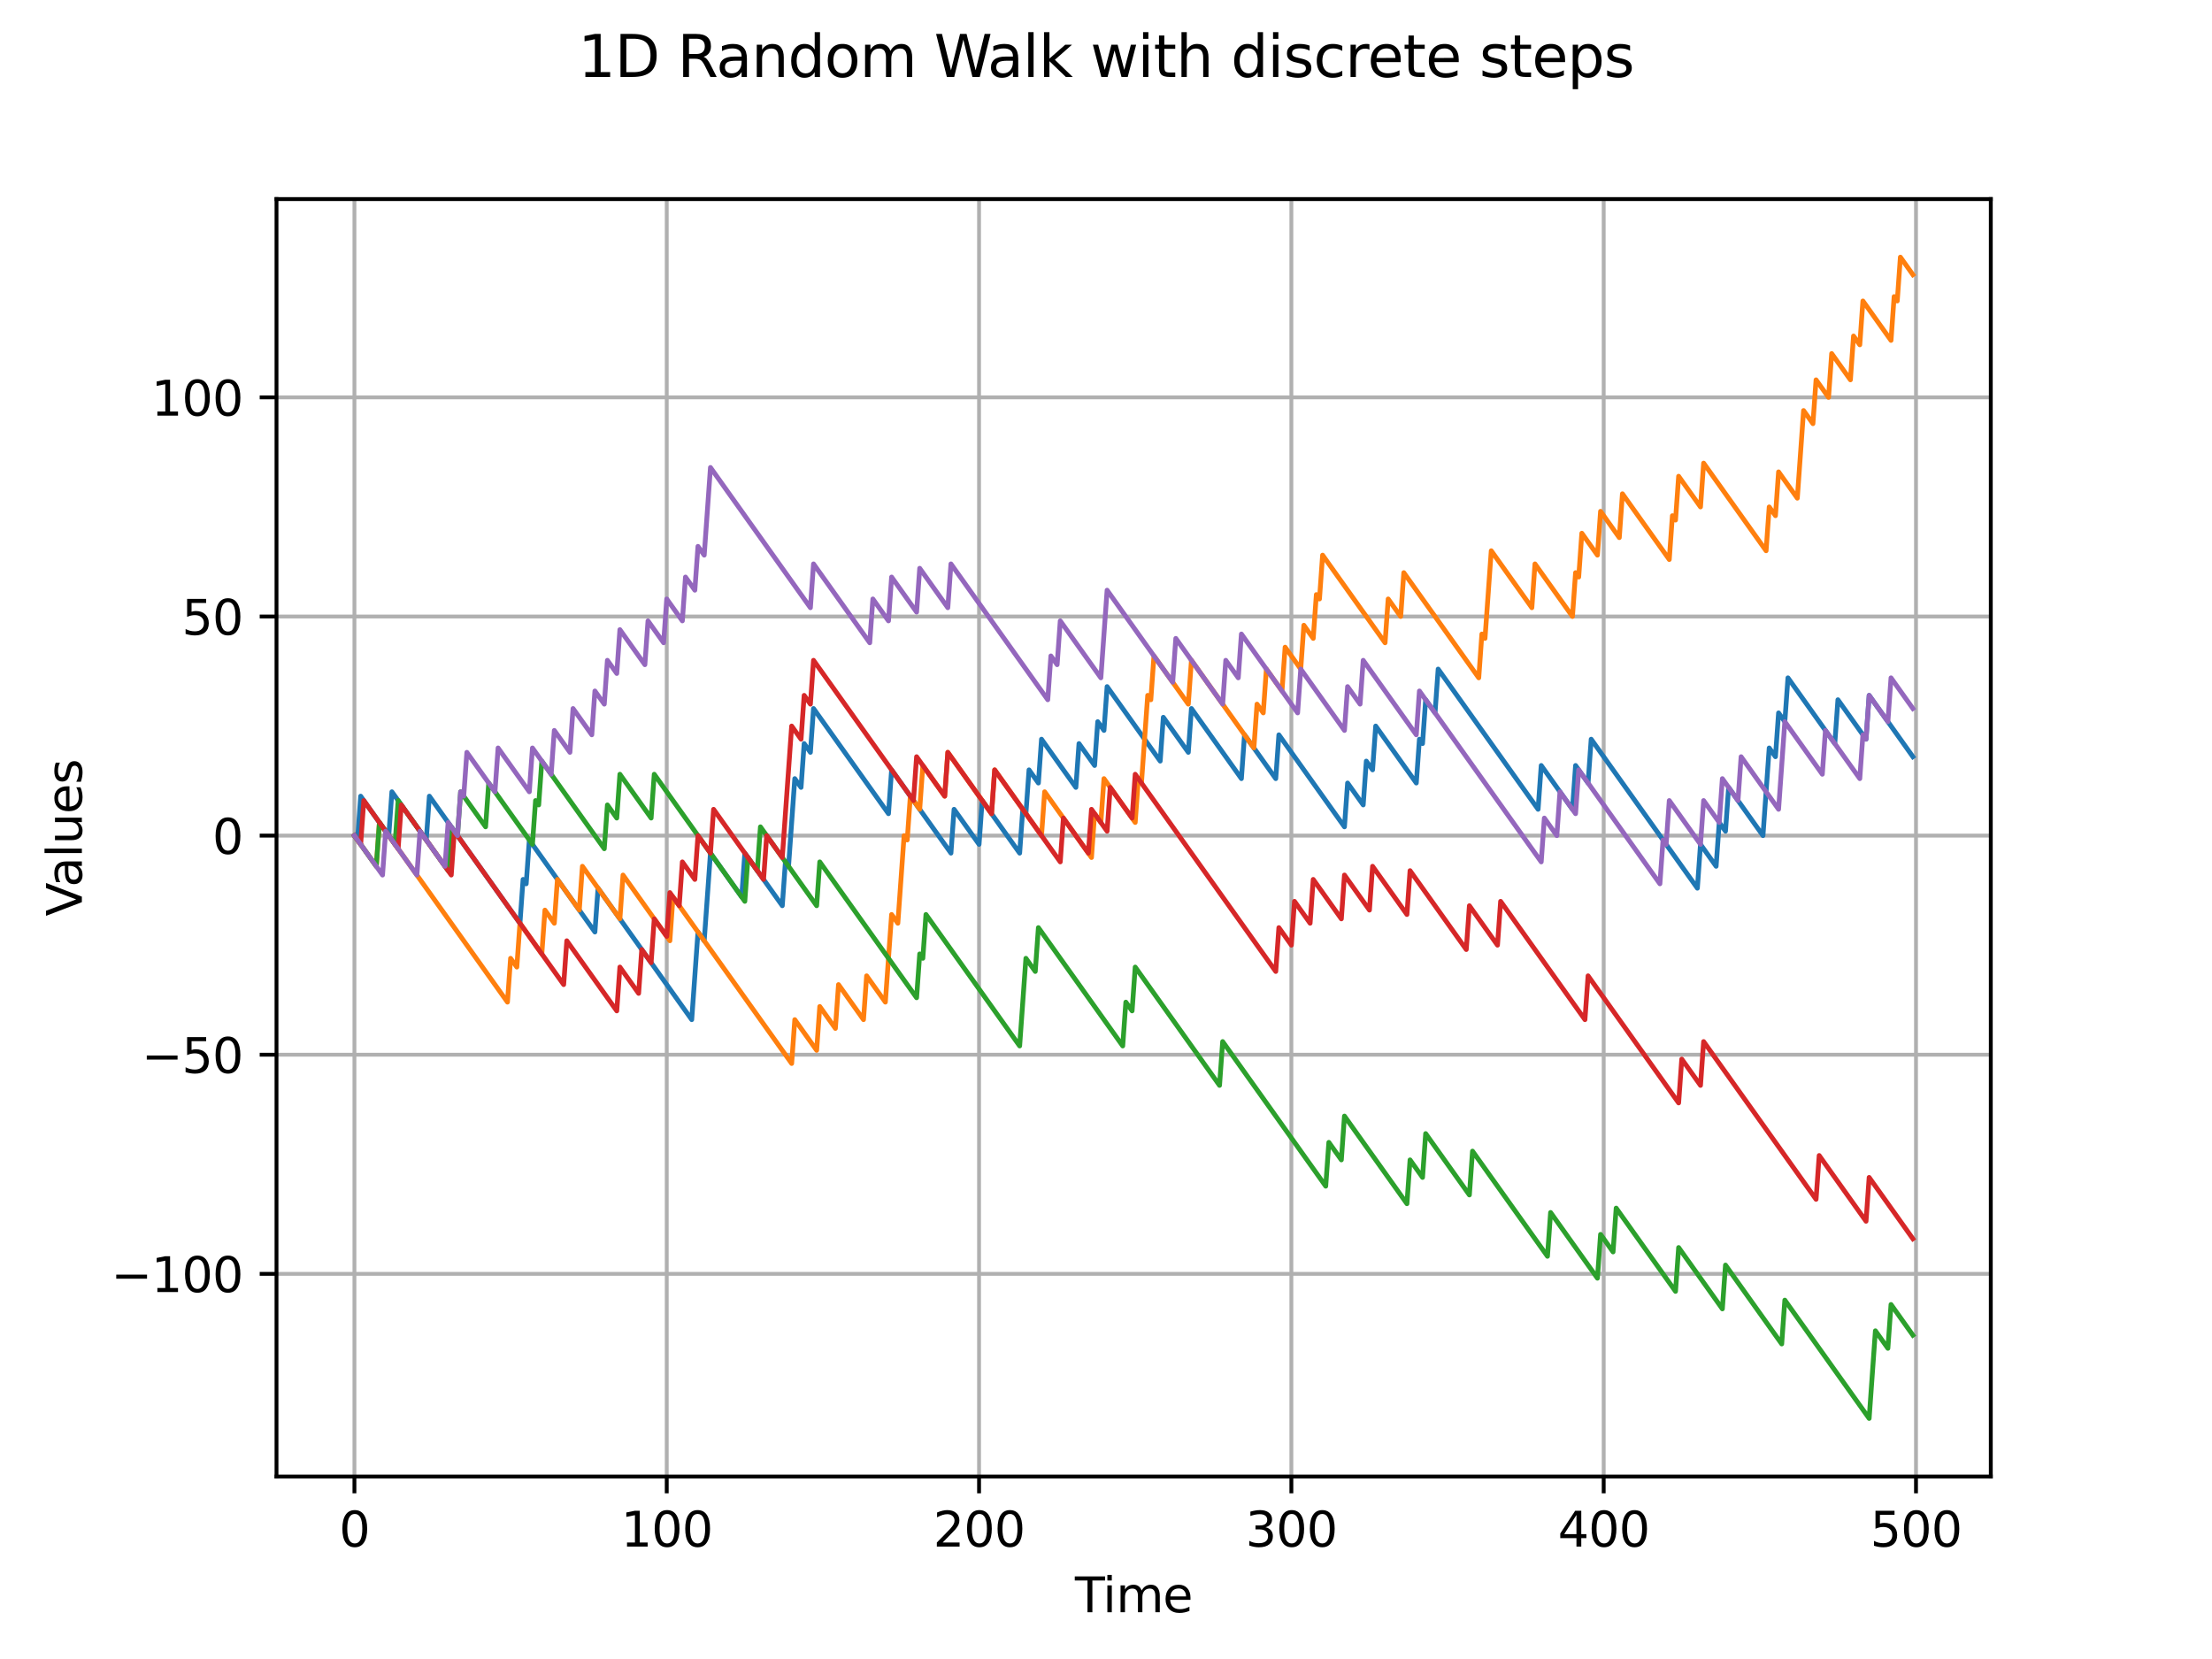 <?xml version="1.0" encoding="utf-8" standalone="no"?>
<!DOCTYPE svg PUBLIC "-//W3C//DTD SVG 1.1//EN"
  "http://www.w3.org/Graphics/SVG/1.1/DTD/svg11.dtd">
<svg xmlns:xlink="http://www.w3.org/1999/xlink" width="460.8pt" height="345.6pt" viewBox="0 0 460.8 345.6" xmlns="http://www.w3.org/2000/svg" version="1.1">
 <defs>
  <style type="text/css">*{stroke-linejoin: round; stroke-linecap: butt}</style>
 </defs>
 <g id="figure_1">
  <g id="patch_1">
   <path d="M 0 345.6 
L 460.8 345.6 
L 460.8 0 
L 0 0 
z
" style="fill: #ffffff"/>
  </g>
  <g id="axes_1">
   <g id="patch_2">
    <path d="M 57.6 307.584 
L 414.72 307.584 
L 414.72 41.472 
L 57.6 41.472 
z
" style="fill: #ffffff"/>
   </g>
   <g id="matplotlib.axis_1">
    <g id="xtick_1">
     <g id="line2d_1">
      <path d="M 73.833 307.584 
L 73.833 41.472 
" clip-path="url(#pe164b0237a)" style="fill: none; stroke: #b0b0b0; stroke-width: 0.8; stroke-linecap: square"/>
     </g>
     <g id="line2d_2">
      <defs>
       <path id="mc290529a7f" d="M 0 0 
L 0 3.5 
" style="stroke: #000000; stroke-width: 0.8"/>
      </defs>
      <g>
       <use xlink:href="#mc290529a7f" x="73.833" y="307.584" style="stroke: #000000; stroke-width: 0.8"/>
      </g>
     </g>
     <g id="text_1">
      <!-- 0 -->
      <g transform="translate(70.651 322.182) scale(0.1 -0.1)">
       <defs>
        <path id="DejaVuSans-30" d="M 2034 4250 
Q 1547 4250 1301 3770 
Q 1056 3291 1056 2328 
Q 1056 1369 1301 889 
Q 1547 409 2034 409 
Q 2525 409 2770 889 
Q 3016 1369 3016 2328 
Q 3016 3291 2770 3770 
Q 2525 4250 2034 4250 
z
M 2034 4750 
Q 2819 4750 3233 4129 
Q 3647 3509 3647 2328 
Q 3647 1150 3233 529 
Q 2819 -91 2034 -91 
Q 1250 -91 836 529 
Q 422 1150 422 2328 
Q 422 3509 836 4129 
Q 1250 4750 2034 4750 
z
" transform="scale(0.016)"/>
       </defs>
       <use xlink:href="#DejaVuSans-30"/>
      </g>
     </g>
    </g>
    <g id="xtick_2">
     <g id="line2d_3">
      <path d="M 138.894 307.584 
L 138.894 41.472 
" clip-path="url(#pe164b0237a)" style="fill: none; stroke: #b0b0b0; stroke-width: 0.8; stroke-linecap: square"/>
     </g>
     <g id="line2d_4">
      <g>
       <use xlink:href="#mc290529a7f" x="138.894" y="307.584" style="stroke: #000000; stroke-width: 0.8"/>
      </g>
     </g>
     <g id="text_2">
      <!-- 100 -->
      <g transform="translate(129.35 322.182) scale(0.1 -0.1)">
       <defs>
        <path id="DejaVuSans-31" d="M 794 531 
L 1825 531 
L 1825 4091 
L 703 3866 
L 703 4441 
L 1819 4666 
L 2450 4666 
L 2450 531 
L 3481 531 
L 3481 0 
L 794 0 
L 794 531 
z
" transform="scale(0.016)"/>
       </defs>
       <use xlink:href="#DejaVuSans-31"/>
       <use xlink:href="#DejaVuSans-30" transform="translate(63.623 0)"/>
       <use xlink:href="#DejaVuSans-30" transform="translate(127.246 0)"/>
      </g>
     </g>
    </g>
    <g id="xtick_3">
     <g id="line2d_5">
      <path d="M 203.955 307.584 
L 203.955 41.472 
" clip-path="url(#pe164b0237a)" style="fill: none; stroke: #b0b0b0; stroke-width: 0.8; stroke-linecap: square"/>
     </g>
     <g id="line2d_6">
      <g>
       <use xlink:href="#mc290529a7f" x="203.955" y="307.584" style="stroke: #000000; stroke-width: 0.8"/>
      </g>
     </g>
     <g id="text_3">
      <!-- 200 -->
      <g transform="translate(194.411 322.182) scale(0.1 -0.1)">
       <defs>
        <path id="DejaVuSans-32" d="M 1228 531 
L 3431 531 
L 3431 0 
L 469 0 
L 469 531 
Q 828 903 1448 1529 
Q 2069 2156 2228 2338 
Q 2531 2678 2651 2914 
Q 2772 3150 2772 3378 
Q 2772 3750 2511 3984 
Q 2250 4219 1831 4219 
Q 1534 4219 1204 4116 
Q 875 4013 500 3803 
L 500 4441 
Q 881 4594 1212 4672 
Q 1544 4750 1819 4750 
Q 2544 4750 2975 4387 
Q 3406 4025 3406 3419 
Q 3406 3131 3298 2873 
Q 3191 2616 2906 2266 
Q 2828 2175 2409 1742 
Q 1991 1309 1228 531 
z
" transform="scale(0.016)"/>
       </defs>
       <use xlink:href="#DejaVuSans-32"/>
       <use xlink:href="#DejaVuSans-30" transform="translate(63.623 0)"/>
       <use xlink:href="#DejaVuSans-30" transform="translate(127.246 0)"/>
      </g>
     </g>
    </g>
    <g id="xtick_4">
     <g id="line2d_7">
      <path d="M 269.016 307.584 
L 269.016 41.472 
" clip-path="url(#pe164b0237a)" style="fill: none; stroke: #b0b0b0; stroke-width: 0.8; stroke-linecap: square"/>
     </g>
     <g id="line2d_8">
      <g>
       <use xlink:href="#mc290529a7f" x="269.016" y="307.584" style="stroke: #000000; stroke-width: 0.8"/>
      </g>
     </g>
     <g id="text_4">
      <!-- 300 -->
      <g transform="translate(259.472 322.182) scale(0.1 -0.1)">
       <defs>
        <path id="DejaVuSans-33" d="M 2597 2516 
Q 3050 2419 3304 2112 
Q 3559 1806 3559 1356 
Q 3559 666 3084 287 
Q 2609 -91 1734 -91 
Q 1441 -91 1130 -33 
Q 819 25 488 141 
L 488 750 
Q 750 597 1062 519 
Q 1375 441 1716 441 
Q 2309 441 2620 675 
Q 2931 909 2931 1356 
Q 2931 1769 2642 2001 
Q 2353 2234 1838 2234 
L 1294 2234 
L 1294 2753 
L 1863 2753 
Q 2328 2753 2575 2939 
Q 2822 3125 2822 3475 
Q 2822 3834 2567 4026 
Q 2313 4219 1838 4219 
Q 1578 4219 1281 4162 
Q 984 4106 628 3988 
L 628 4550 
Q 988 4650 1302 4700 
Q 1616 4750 1894 4750 
Q 2613 4750 3031 4423 
Q 3450 4097 3450 3541 
Q 3450 3153 3228 2886 
Q 3006 2619 2597 2516 
z
" transform="scale(0.016)"/>
       </defs>
       <use xlink:href="#DejaVuSans-33"/>
       <use xlink:href="#DejaVuSans-30" transform="translate(63.623 0)"/>
       <use xlink:href="#DejaVuSans-30" transform="translate(127.246 0)"/>
      </g>
     </g>
    </g>
    <g id="xtick_5">
     <g id="line2d_9">
      <path d="M 334.077 307.584 
L 334.077 41.472 
" clip-path="url(#pe164b0237a)" style="fill: none; stroke: #b0b0b0; stroke-width: 0.8; stroke-linecap: square"/>
     </g>
     <g id="line2d_10">
      <g>
       <use xlink:href="#mc290529a7f" x="334.077" y="307.584" style="stroke: #000000; stroke-width: 0.8"/>
      </g>
     </g>
     <g id="text_5">
      <!-- 400 -->
      <g transform="translate(324.533 322.182) scale(0.1 -0.1)">
       <defs>
        <path id="DejaVuSans-34" d="M 2419 4116 
L 825 1625 
L 2419 1625 
L 2419 4116 
z
M 2253 4666 
L 3047 4666 
L 3047 1625 
L 3713 1625 
L 3713 1100 
L 3047 1100 
L 3047 0 
L 2419 0 
L 2419 1100 
L 313 1100 
L 313 1709 
L 2253 4666 
z
" transform="scale(0.016)"/>
       </defs>
       <use xlink:href="#DejaVuSans-34"/>
       <use xlink:href="#DejaVuSans-30" transform="translate(63.623 0)"/>
       <use xlink:href="#DejaVuSans-30" transform="translate(127.246 0)"/>
      </g>
     </g>
    </g>
    <g id="xtick_6">
     <g id="line2d_11">
      <path d="M 399.138 307.584 
L 399.138 41.472 
" clip-path="url(#pe164b0237a)" style="fill: none; stroke: #b0b0b0; stroke-width: 0.8; stroke-linecap: square"/>
     </g>
     <g id="line2d_12">
      <g>
       <use xlink:href="#mc290529a7f" x="399.138" y="307.584" style="stroke: #000000; stroke-width: 0.8"/>
      </g>
     </g>
     <g id="text_6">
      <!-- 500 -->
      <g transform="translate(389.594 322.182) scale(0.1 -0.1)">
       <defs>
        <path id="DejaVuSans-35" d="M 691 4666 
L 3169 4666 
L 3169 4134 
L 1269 4134 
L 1269 2991 
Q 1406 3038 1543 3061 
Q 1681 3084 1819 3084 
Q 2600 3084 3056 2656 
Q 3513 2228 3513 1497 
Q 3513 744 3044 326 
Q 2575 -91 1722 -91 
Q 1428 -91 1123 -41 
Q 819 9 494 109 
L 494 744 
Q 775 591 1075 516 
Q 1375 441 1709 441 
Q 2250 441 2565 725 
Q 2881 1009 2881 1497 
Q 2881 1984 2565 2268 
Q 2250 2553 1709 2553 
Q 1456 2553 1204 2497 
Q 953 2441 691 2322 
L 691 4666 
z
" transform="scale(0.016)"/>
       </defs>
       <use xlink:href="#DejaVuSans-35"/>
       <use xlink:href="#DejaVuSans-30" transform="translate(63.623 0)"/>
       <use xlink:href="#DejaVuSans-30" transform="translate(127.246 0)"/>
      </g>
     </g>
    </g>
    <g id="text_7">
     <!-- Time -->
     <g transform="translate(223.926 335.861) scale(0.1 -0.1)">
      <defs>
       <path id="DejaVuSans-54" d="M -19 4666 
L 3928 4666 
L 3928 4134 
L 2272 4134 
L 2272 0 
L 1638 0 
L 1638 4134 
L -19 4134 
L -19 4666 
z
" transform="scale(0.016)"/>
       <path id="DejaVuSans-69" d="M 603 3500 
L 1178 3500 
L 1178 0 
L 603 0 
L 603 3500 
z
M 603 4863 
L 1178 4863 
L 1178 4134 
L 603 4134 
L 603 4863 
z
" transform="scale(0.016)"/>
       <path id="DejaVuSans-6d" d="M 3328 2828 
Q 3544 3216 3844 3400 
Q 4144 3584 4550 3584 
Q 5097 3584 5394 3201 
Q 5691 2819 5691 2113 
L 5691 0 
L 5113 0 
L 5113 2094 
Q 5113 2597 4934 2840 
Q 4756 3084 4391 3084 
Q 3944 3084 3684 2787 
Q 3425 2491 3425 1978 
L 3425 0 
L 2847 0 
L 2847 2094 
Q 2847 2600 2669 2842 
Q 2491 3084 2119 3084 
Q 1678 3084 1418 2786 
Q 1159 2488 1159 1978 
L 1159 0 
L 581 0 
L 581 3500 
L 1159 3500 
L 1159 2956 
Q 1356 3278 1631 3431 
Q 1906 3584 2284 3584 
Q 2666 3584 2933 3390 
Q 3200 3197 3328 2828 
z
" transform="scale(0.016)"/>
       <path id="DejaVuSans-65" d="M 3597 1894 
L 3597 1613 
L 953 1613 
Q 991 1019 1311 708 
Q 1631 397 2203 397 
Q 2534 397 2845 478 
Q 3156 559 3463 722 
L 3463 178 
Q 3153 47 2828 -22 
Q 2503 -91 2169 -91 
Q 1331 -91 842 396 
Q 353 884 353 1716 
Q 353 2575 817 3079 
Q 1281 3584 2069 3584 
Q 2775 3584 3186 3129 
Q 3597 2675 3597 1894 
z
M 3022 2063 
Q 3016 2534 2758 2815 
Q 2500 3097 2075 3097 
Q 1594 3097 1305 2825 
Q 1016 2553 972 2059 
L 3022 2063 
z
" transform="scale(0.016)"/>
      </defs>
      <use xlink:href="#DejaVuSans-54"/>
      <use xlink:href="#DejaVuSans-69" transform="translate(57.959 0)"/>
      <use xlink:href="#DejaVuSans-6d" transform="translate(85.742 0)"/>
      <use xlink:href="#DejaVuSans-65" transform="translate(183.154 0)"/>
     </g>
    </g>
   </g>
   <g id="matplotlib.axis_2">
    <g id="ytick_1">
     <g id="line2d_13">
      <path d="M 57.6 265.362 
L 414.72 265.362 
" clip-path="url(#pe164b0237a)" style="fill: none; stroke: #b0b0b0; stroke-width: 0.8; stroke-linecap: square"/>
     </g>
     <g id="line2d_14">
      <defs>
       <path id="m04ec61757e" d="M 0 0 
L -3.5 0 
" style="stroke: #000000; stroke-width: 0.8"/>
      </defs>
      <g>
       <use xlink:href="#m04ec61757e" x="57.6" y="265.362" style="stroke: #000000; stroke-width: 0.8"/>
      </g>
     </g>
     <g id="text_8">
      <!-- −100 -->
      <g transform="translate(23.133 269.161) scale(0.1 -0.1)">
       <defs>
        <path id="DejaVuSans-2212" d="M 678 2272 
L 4684 2272 
L 4684 1741 
L 678 1741 
L 678 2272 
z
" transform="scale(0.016)"/>
       </defs>
       <use xlink:href="#DejaVuSans-2212"/>
       <use xlink:href="#DejaVuSans-31" transform="translate(83.789 0)"/>
       <use xlink:href="#DejaVuSans-30" transform="translate(147.412 0)"/>
       <use xlink:href="#DejaVuSans-30" transform="translate(211.035 0)"/>
      </g>
     </g>
    </g>
    <g id="ytick_2">
     <g id="line2d_15">
      <path d="M 57.6 219.717 
L 414.72 219.717 
" clip-path="url(#pe164b0237a)" style="fill: none; stroke: #b0b0b0; stroke-width: 0.8; stroke-linecap: square"/>
     </g>
     <g id="line2d_16">
      <g>
       <use xlink:href="#m04ec61757e" x="57.6" y="219.717" style="stroke: #000000; stroke-width: 0.8"/>
      </g>
     </g>
     <g id="text_9">
      <!-- −50 -->
      <g transform="translate(29.495 223.516) scale(0.1 -0.1)">
       <use xlink:href="#DejaVuSans-2212"/>
       <use xlink:href="#DejaVuSans-35" transform="translate(83.789 0)"/>
       <use xlink:href="#DejaVuSans-30" transform="translate(147.412 0)"/>
      </g>
     </g>
    </g>
    <g id="ytick_3">
     <g id="line2d_17">
      <path d="M 57.6 174.072 
L 414.72 174.072 
" clip-path="url(#pe164b0237a)" style="fill: none; stroke: #b0b0b0; stroke-width: 0.8; stroke-linecap: square"/>
     </g>
     <g id="line2d_18">
      <g>
       <use xlink:href="#m04ec61757e" x="57.6" y="174.072" style="stroke: #000000; stroke-width: 0.8"/>
      </g>
     </g>
     <g id="text_10">
      <!-- 0 -->
      <g transform="translate(44.237 177.871) scale(0.1 -0.1)">
       <use xlink:href="#DejaVuSans-30"/>
      </g>
     </g>
    </g>
    <g id="ytick_4">
     <g id="line2d_19">
      <path d="M 57.6 128.426 
L 414.72 128.426 
" clip-path="url(#pe164b0237a)" style="fill: none; stroke: #b0b0b0; stroke-width: 0.8; stroke-linecap: square"/>
     </g>
     <g id="line2d_20">
      <g>
       <use xlink:href="#m04ec61757e" x="57.6" y="128.426" style="stroke: #000000; stroke-width: 0.8"/>
      </g>
     </g>
     <g id="text_11">
      <!-- 50 -->
      <g transform="translate(37.875 132.225) scale(0.1 -0.1)">
       <use xlink:href="#DejaVuSans-35"/>
       <use xlink:href="#DejaVuSans-30" transform="translate(63.623 0)"/>
      </g>
     </g>
    </g>
    <g id="ytick_5">
     <g id="line2d_21">
      <path d="M 57.6 82.781 
L 414.72 82.781 
" clip-path="url(#pe164b0237a)" style="fill: none; stroke: #b0b0b0; stroke-width: 0.8; stroke-linecap: square"/>
     </g>
     <g id="line2d_22">
      <g>
       <use xlink:href="#m04ec61757e" x="57.6" y="82.781" style="stroke: #000000; stroke-width: 0.8"/>
      </g>
     </g>
     <g id="text_12">
      <!-- 100 -->
      <g transform="translate(31.512 86.58) scale(0.1 -0.1)">
       <use xlink:href="#DejaVuSans-31"/>
       <use xlink:href="#DejaVuSans-30" transform="translate(63.623 0)"/>
       <use xlink:href="#DejaVuSans-30" transform="translate(127.246 0)"/>
      </g>
     </g>
    </g>
    <g id="text_13">
     <!-- Values -->
     <g transform="translate(17.053 190.864) rotate(-90) scale(0.1 -0.1)">
      <defs>
       <path id="DejaVuSans-56" d="M 1831 0 
L 50 4666 
L 709 4666 
L 2188 738 
L 3669 4666 
L 4325 4666 
L 2547 0 
L 1831 0 
z
" transform="scale(0.016)"/>
       <path id="DejaVuSans-61" d="M 2194 1759 
Q 1497 1759 1228 1600 
Q 959 1441 959 1056 
Q 959 750 1161 570 
Q 1363 391 1709 391 
Q 2188 391 2477 730 
Q 2766 1069 2766 1631 
L 2766 1759 
L 2194 1759 
z
M 3341 1997 
L 3341 0 
L 2766 0 
L 2766 531 
Q 2569 213 2275 61 
Q 1981 -91 1556 -91 
Q 1019 -91 701 211 
Q 384 513 384 1019 
Q 384 1609 779 1909 
Q 1175 2209 1959 2209 
L 2766 2209 
L 2766 2266 
Q 2766 2663 2505 2880 
Q 2244 3097 1772 3097 
Q 1472 3097 1187 3025 
Q 903 2953 641 2809 
L 641 3341 
Q 956 3463 1253 3523 
Q 1550 3584 1831 3584 
Q 2591 3584 2966 3190 
Q 3341 2797 3341 1997 
z
" transform="scale(0.016)"/>
       <path id="DejaVuSans-6c" d="M 603 4863 
L 1178 4863 
L 1178 0 
L 603 0 
L 603 4863 
z
" transform="scale(0.016)"/>
       <path id="DejaVuSans-75" d="M 544 1381 
L 544 3500 
L 1119 3500 
L 1119 1403 
Q 1119 906 1312 657 
Q 1506 409 1894 409 
Q 2359 409 2629 706 
Q 2900 1003 2900 1516 
L 2900 3500 
L 3475 3500 
L 3475 0 
L 2900 0 
L 2900 538 
Q 2691 219 2414 64 
Q 2138 -91 1772 -91 
Q 1169 -91 856 284 
Q 544 659 544 1381 
z
M 1991 3584 
L 1991 3584 
z
" transform="scale(0.016)"/>
       <path id="DejaVuSans-73" d="M 2834 3397 
L 2834 2853 
Q 2591 2978 2328 3040 
Q 2066 3103 1784 3103 
Q 1356 3103 1142 2972 
Q 928 2841 928 2578 
Q 928 2378 1081 2264 
Q 1234 2150 1697 2047 
L 1894 2003 
Q 2506 1872 2764 1633 
Q 3022 1394 3022 966 
Q 3022 478 2636 193 
Q 2250 -91 1575 -91 
Q 1294 -91 989 -36 
Q 684 19 347 128 
L 347 722 
Q 666 556 975 473 
Q 1284 391 1588 391 
Q 1994 391 2212 530 
Q 2431 669 2431 922 
Q 2431 1156 2273 1281 
Q 2116 1406 1581 1522 
L 1381 1569 
Q 847 1681 609 1914 
Q 372 2147 372 2553 
Q 372 3047 722 3315 
Q 1072 3584 1716 3584 
Q 2034 3584 2315 3537 
Q 2597 3491 2834 3397 
z
" transform="scale(0.016)"/>
      </defs>
      <use xlink:href="#DejaVuSans-56"/>
      <use xlink:href="#DejaVuSans-61" transform="translate(60.658 0)"/>
      <use xlink:href="#DejaVuSans-6c" transform="translate(121.938 0)"/>
      <use xlink:href="#DejaVuSans-75" transform="translate(149.721 0)"/>
      <use xlink:href="#DejaVuSans-65" transform="translate(213.1 0)"/>
      <use xlink:href="#DejaVuSans-73" transform="translate(274.623 0)"/>
     </g>
    </g>
   </g>
   <g id="line2d_23">
    <path d="M 73.833 174.072 
L 74.483 174.984 
L 75.134 165.855 
L 80.989 174.072 
L 81.64 164.942 
L 88.797 174.984 
L 89.447 165.855 
L 108.315 192.33 
L 108.966 183.201 
L 109.616 184.114 
L 110.267 174.984 
L 123.93 194.155 
L 124.58 185.026 
L 144.099 212.414 
L 145.4 194.155 
L 146.701 195.981 
L 148.002 177.723 
L 154.508 186.852 
L 155.159 177.723 
L 162.966 188.678 
L 163.617 179.549 
L 164.268 180.462 
L 165.569 162.204 
L 166.87 164.03 
L 167.521 154.901 
L 168.822 156.726 
L 169.472 147.597 
L 185.087 169.507 
L 185.738 160.378 
L 198.099 177.723 
L 198.75 168.594 
L 203.955 175.897 
L 204.605 166.768 
L 212.413 177.723 
L 213.063 168.594 
L 213.714 169.507 
L 214.365 160.378 
L 216.316 163.117 
L 216.967 153.988 
L 224.124 164.03 
L 224.774 154.901 
L 228.027 159.465 
L 228.678 150.336 
L 229.979 152.162 
L 230.63 143.033 
L 241.69 158.552 
L 242.341 149.423 
L 247.546 156.726 
L 248.196 147.597 
L 258.606 162.204 
L 259.257 153.075 
L 265.763 162.204 
L 266.413 153.075 
L 280.076 172.246 
L 280.727 163.117 
L 283.98 167.681 
L 284.63 158.552 
L 285.932 160.378 
L 286.582 151.249 
L 295.04 163.117 
L 295.691 153.988 
L 296.341 154.901 
L 296.992 145.771 
L 298.944 148.51 
L 299.595 139.381 
L 320.414 168.594 
L 321.065 159.465 
L 327.571 168.594 
L 328.221 159.465 
L 330.824 163.117 
L 331.474 153.988 
L 353.595 185.026 
L 354.246 175.897 
L 357.499 180.462 
L 358.149 171.333 
L 359.451 173.159 
L 360.101 164.03 
L 367.258 174.072 
L 368.559 155.813 
L 369.86 157.639 
L 370.511 148.51 
L 371.812 150.336 
L 372.463 141.207 
L 382.222 154.901 
L 382.873 145.771 
L 388.728 153.988 
L 389.379 144.859 
L 398.487 157.639 
L 398.487 157.639 
" clip-path="url(#pe164b0237a)" style="fill: none; stroke: #1f77b4; stroke-linecap: square"/>
   </g>
   <g id="line2d_24">
    <path d="M 73.833 174.072 
L 78.387 180.462 
L 79.038 171.333 
L 105.713 208.762 
L 106.363 199.633 
L 107.664 201.459 
L 108.315 192.33 
L 112.869 198.72 
L 113.52 189.591 
L 115.472 192.33 
L 116.122 183.201 
L 120.677 189.591 
L 121.327 180.462 
L 129.135 191.417 
L 129.785 182.288 
L 139.544 195.981 
L 140.195 186.852 
L 164.918 221.543 
L 165.569 212.414 
L 170.123 218.804 
L 170.774 209.675 
L 174.027 214.239 
L 174.677 205.11 
L 179.882 212.414 
L 180.533 203.285 
L 184.436 208.762 
L 185.738 190.504 
L 187.039 192.33 
L 188.34 174.072 
L 188.991 174.984 
L 189.641 165.855 
L 191.593 168.594 
L 192.244 159.465 
L 196.798 165.855 
L 197.449 156.726 
L 206.557 169.507 
L 207.208 160.378 
L 216.967 174.072 
L 217.618 164.942 
L 227.377 178.636 
L 228.027 169.507 
L 229.329 171.333 
L 229.979 162.204 
L 236.485 171.333 
L 237.136 162.204 
L 237.787 163.117 
L 239.088 144.859 
L 239.738 145.771 
L 240.389 136.642 
L 247.546 146.684 
L 248.196 137.555 
L 261.208 155.813 
L 261.859 146.684 
L 263.16 148.51 
L 263.811 139.381 
L 267.064 143.946 
L 267.715 134.817 
L 270.968 139.381 
L 271.618 130.252 
L 273.57 132.991 
L 274.221 123.862 
L 274.871 124.775 
L 275.522 115.646 
L 288.534 133.904 
L 289.185 124.775 
L 291.787 128.426 
L 292.438 119.297 
L 308.052 141.207 
L 308.703 132.078 
L 309.354 132.991 
L 310.655 114.733 
L 319.113 126.6 
L 319.763 117.471 
L 327.571 128.426 
L 328.221 119.297 
L 328.872 120.21 
L 329.523 111.081 
L 332.776 115.646 
L 333.426 106.517 
L 337.33 111.994 
L 337.981 102.865 
L 347.74 116.558 
L 348.39 107.429 
L 349.041 108.342 
L 349.691 99.213 
L 354.246 105.604 
L 354.896 96.475 
L 367.909 114.733 
L 368.559 105.604 
L 369.86 107.429 
L 370.511 98.3 
L 374.415 103.778 
L 375.716 85.52 
L 377.668 88.258 
L 378.318 79.129 
L 380.921 82.781 
L 381.571 73.652 
L 385.475 79.129 
L 386.126 70 
L 387.427 71.826 
L 388.078 62.697 
L 393.933 70.913 
L 394.584 61.784 
L 395.234 62.697 
L 395.885 53.568 
L 398.487 57.22 
L 398.487 57.22 
" clip-path="url(#pe164b0237a)" style="fill: none; stroke: #ff7f0e; stroke-linecap: square"/>
   </g>
   <g id="line2d_25">
    <path d="M 73.833 174.072 
L 78.387 180.462 
L 79.038 171.333 
L 82.291 175.897 
L 82.941 166.768 
L 93.351 181.375 
L 94.002 172.246 
L 95.303 174.072 
L 95.953 164.942 
L 101.158 172.246 
L 101.809 163.117 
L 110.918 175.897 
L 111.568 166.768 
L 112.219 167.681 
L 112.869 158.552 
L 125.882 176.81 
L 126.532 167.681 
L 128.484 170.42 
L 129.135 161.291 
L 135.641 170.42 
L 136.291 161.291 
L 155.159 187.765 
L 155.81 178.636 
L 157.761 181.375 
L 158.412 172.246 
L 170.123 188.678 
L 170.774 179.549 
L 190.943 207.849 
L 191.593 198.72 
L 192.244 199.633 
L 192.894 190.504 
L 212.413 217.891 
L 213.714 199.633 
L 215.666 202.372 
L 216.316 193.243 
L 233.883 217.891 
L 234.533 208.762 
L 235.835 210.588 
L 236.485 201.459 
L 254.052 226.107 
L 254.702 216.978 
L 276.173 247.104 
L 276.823 237.975 
L 279.426 241.627 
L 280.076 232.498 
L 293.088 250.756 
L 293.739 241.627 
L 296.341 245.278 
L 296.992 236.149 
L 306.101 248.93 
L 306.751 239.801 
L 322.366 261.71 
L 323.016 252.581 
L 332.776 266.275 
L 333.426 257.146 
L 336.029 260.798 
L 336.679 251.669 
L 349.041 269.014 
L 349.691 259.885 
L 358.8 272.665 
L 359.451 263.536 
L 371.162 279.969 
L 371.812 270.84 
L 389.379 295.488 
L 390.68 277.23 
L 393.282 280.882 
L 393.933 271.752 
L 398.487 278.143 
L 398.487 278.143 
" clip-path="url(#pe164b0237a)" style="fill: none; stroke: #2ca02c; stroke-linecap: square"/>
   </g>
   <g id="line2d_26">
    <path d="M 73.833 174.072 
L 75.134 175.897 
L 75.785 166.768 
L 82.941 176.81 
L 83.592 167.681 
L 94.002 182.288 
L 94.652 173.159 
L 117.424 205.11 
L 118.074 195.981 
L 128.484 210.588 
L 129.135 201.459 
L 133.038 206.936 
L 133.689 197.807 
L 135.641 200.546 
L 136.291 191.417 
L 138.894 195.068 
L 139.544 185.939 
L 141.496 188.678 
L 142.147 179.549 
L 144.749 183.201 
L 145.4 174.072 
L 148.002 177.723 
L 148.653 168.594 
L 159.063 183.201 
L 159.713 174.072 
L 162.966 178.636 
L 164.918 151.249 
L 166.87 153.988 
L 167.521 144.859 
L 168.822 146.684 
L 169.472 137.555 
L 190.292 166.768 
L 190.943 157.639 
L 196.798 165.855 
L 197.449 156.726 
L 206.557 169.507 
L 207.208 160.378 
L 220.871 179.549 
L 221.521 170.42 
L 226.726 177.723 
L 227.377 168.594 
L 230.63 173.159 
L 231.28 164.03 
L 235.835 170.42 
L 236.485 161.291 
L 265.763 202.372 
L 266.413 193.243 
L 269.016 196.894 
L 269.666 187.765 
L 272.919 192.33 
L 273.57 183.201 
L 279.426 191.417 
L 280.076 182.288 
L 285.281 189.591 
L 285.932 180.462 
L 293.088 190.504 
L 293.739 181.375 
L 305.45 197.807 
L 306.101 188.678 
L 311.956 196.894 
L 312.607 187.765 
L 330.173 212.414 
L 330.824 203.285 
L 349.691 229.759 
L 350.342 220.63 
L 354.246 226.107 
L 354.896 216.978 
L 378.318 249.843 
L 378.969 240.714 
L 388.728 254.407 
L 389.379 245.278 
L 398.487 258.059 
L 398.487 258.059 
" clip-path="url(#pe164b0237a)" style="fill: none; stroke: #d62728; stroke-linecap: square"/>
   </g>
   <g id="patch_3">
    <path d="M 57.6 307.584 
L 57.6 41.472 
" style="fill: none; stroke: #000000; stroke-width: 0.8; stroke-linejoin: miter; stroke-linecap: square"/>
   </g>
   <g id="patch_4">
    <path d="M 414.72 307.584 
L 414.72 41.472 
" style="fill: none; stroke: #000000; stroke-width: 0.8; stroke-linejoin: miter; stroke-linecap: square"/>
   </g>
   <g id="patch_5">
    <path d="M 57.6 307.584 
L 414.72 307.584 
" style="fill: none; stroke: #000000; stroke-width: 0.8; stroke-linejoin: miter; stroke-linecap: square"/>
   </g>
   <g id="patch_6">
    <path d="M 57.6 41.472 
L 414.72 41.472 
" style="fill: none; stroke: #000000; stroke-width: 0.8; stroke-linejoin: miter; stroke-linecap: square"/>
   </g>
   <g id="line2d_27">
    <path d="M 73.833 174.072 
L 79.688 182.288 
L 80.339 173.159 
L 86.845 182.288 
L 87.496 173.159 
L 92.7 180.462 
L 93.351 171.333 
L 95.303 174.072 
L 95.953 164.942 
L 96.604 165.855 
L 97.255 156.726 
L 103.11 164.942 
L 103.761 155.813 
L 110.267 164.942 
L 110.918 155.813 
L 114.821 161.291 
L 115.472 152.162 
L 118.725 156.726 
L 119.375 147.597 
L 123.279 153.075 
L 123.93 143.946 
L 125.882 146.684 
L 126.532 137.555 
L 128.484 140.294 
L 129.135 131.165 
L 134.339 138.468 
L 134.99 129.339 
L 138.243 133.904 
L 138.894 124.775 
L 142.147 129.339 
L 142.797 120.21 
L 144.749 122.949 
L 145.4 113.82 
L 146.701 115.646 
L 148.002 97.387 
L 168.822 126.6 
L 169.472 117.471 
L 181.183 133.904 
L 181.834 124.775 
L 185.087 129.339 
L 185.738 120.21 
L 190.943 127.513 
L 191.593 118.384 
L 197.449 126.6 
L 198.099 117.471 
L 218.268 145.771 
L 218.919 136.642 
L 220.22 138.468 
L 220.871 129.339 
L 229.329 141.207 
L 230.63 122.949 
L 244.293 142.12 
L 244.943 132.991 
L 254.702 146.684 
L 255.353 137.555 
L 257.955 141.207 
L 258.606 132.078 
L 270.317 148.51 
L 270.968 139.381 
L 280.076 152.162 
L 280.727 143.033 
L 283.329 146.684 
L 283.98 137.555 
L 295.04 153.075 
L 295.691 143.946 
L 321.065 179.549 
L 321.715 170.42 
L 324.318 174.072 
L 324.968 164.942 
L 328.221 169.507 
L 328.872 160.378 
L 345.788 184.114 
L 346.438 174.984 
L 347.089 175.897 
L 347.74 166.768 
L 354.246 175.897 
L 354.896 166.768 
L 358.149 171.333 
L 358.8 162.204 
L 362.053 166.768 
L 362.704 157.639 
L 370.511 168.594 
L 371.812 150.336 
L 379.62 161.291 
L 380.27 152.162 
L 387.427 162.204 
L 388.078 153.075 
L 388.728 153.988 
L 389.379 144.859 
L 393.282 150.336 
L 393.933 141.207 
L 398.487 147.597 
L 398.487 147.597 
" clip-path="url(#pe164b0237a)" style="fill: none; stroke: #9467bd; stroke-linecap: square"/>
   </g>
  </g>
  <g id="text_14">
   <!-- 1D Random Walk with discrete steps -->
   <g transform="translate(120.421 16.03) scale(0.12 -0.12)">
    <defs>
     <path id="DejaVuSans-44" d="M 1259 4147 
L 1259 519 
L 2022 519 
Q 2988 519 3436 956 
Q 3884 1394 3884 2338 
Q 3884 3275 3436 3711 
Q 2988 4147 2022 4147 
L 1259 4147 
z
M 628 4666 
L 1925 4666 
Q 3281 4666 3915 4102 
Q 4550 3538 4550 2338 
Q 4550 1131 3912 565 
Q 3275 0 1925 0 
L 628 0 
L 628 4666 
z
" transform="scale(0.016)"/>
     <path id="DejaVuSans-20" transform="scale(0.016)"/>
     <path id="DejaVuSans-52" d="M 2841 2188 
Q 3044 2119 3236 1894 
Q 3428 1669 3622 1275 
L 4263 0 
L 3584 0 
L 2988 1197 
Q 2756 1666 2539 1819 
Q 2322 1972 1947 1972 
L 1259 1972 
L 1259 0 
L 628 0 
L 628 4666 
L 2053 4666 
Q 2853 4666 3247 4331 
Q 3641 3997 3641 3322 
Q 3641 2881 3436 2590 
Q 3231 2300 2841 2188 
z
M 1259 4147 
L 1259 2491 
L 2053 2491 
Q 2509 2491 2742 2702 
Q 2975 2913 2975 3322 
Q 2975 3731 2742 3939 
Q 2509 4147 2053 4147 
L 1259 4147 
z
" transform="scale(0.016)"/>
     <path id="DejaVuSans-6e" d="M 3513 2113 
L 3513 0 
L 2938 0 
L 2938 2094 
Q 2938 2591 2744 2837 
Q 2550 3084 2163 3084 
Q 1697 3084 1428 2787 
Q 1159 2491 1159 1978 
L 1159 0 
L 581 0 
L 581 3500 
L 1159 3500 
L 1159 2956 
Q 1366 3272 1645 3428 
Q 1925 3584 2291 3584 
Q 2894 3584 3203 3211 
Q 3513 2838 3513 2113 
z
" transform="scale(0.016)"/>
     <path id="DejaVuSans-64" d="M 2906 2969 
L 2906 4863 
L 3481 4863 
L 3481 0 
L 2906 0 
L 2906 525 
Q 2725 213 2448 61 
Q 2172 -91 1784 -91 
Q 1150 -91 751 415 
Q 353 922 353 1747 
Q 353 2572 751 3078 
Q 1150 3584 1784 3584 
Q 2172 3584 2448 3432 
Q 2725 3281 2906 2969 
z
M 947 1747 
Q 947 1113 1208 752 
Q 1469 391 1925 391 
Q 2381 391 2643 752 
Q 2906 1113 2906 1747 
Q 2906 2381 2643 2742 
Q 2381 3103 1925 3103 
Q 1469 3103 1208 2742 
Q 947 2381 947 1747 
z
" transform="scale(0.016)"/>
     <path id="DejaVuSans-6f" d="M 1959 3097 
Q 1497 3097 1228 2736 
Q 959 2375 959 1747 
Q 959 1119 1226 758 
Q 1494 397 1959 397 
Q 2419 397 2687 759 
Q 2956 1122 2956 1747 
Q 2956 2369 2687 2733 
Q 2419 3097 1959 3097 
z
M 1959 3584 
Q 2709 3584 3137 3096 
Q 3566 2609 3566 1747 
Q 3566 888 3137 398 
Q 2709 -91 1959 -91 
Q 1206 -91 779 398 
Q 353 888 353 1747 
Q 353 2609 779 3096 
Q 1206 3584 1959 3584 
z
" transform="scale(0.016)"/>
     <path id="DejaVuSans-57" d="M 213 4666 
L 850 4666 
L 1831 722 
L 2809 4666 
L 3519 4666 
L 4500 722 
L 5478 4666 
L 6119 4666 
L 4947 0 
L 4153 0 
L 3169 4050 
L 2175 0 
L 1381 0 
L 213 4666 
z
" transform="scale(0.016)"/>
     <path id="DejaVuSans-6b" d="M 581 4863 
L 1159 4863 
L 1159 1991 
L 2875 3500 
L 3609 3500 
L 1753 1863 
L 3688 0 
L 2938 0 
L 1159 1709 
L 1159 0 
L 581 0 
L 581 4863 
z
" transform="scale(0.016)"/>
     <path id="DejaVuSans-77" d="M 269 3500 
L 844 3500 
L 1563 769 
L 2278 3500 
L 2956 3500 
L 3675 769 
L 4391 3500 
L 4966 3500 
L 4050 0 
L 3372 0 
L 2619 2869 
L 1863 0 
L 1184 0 
L 269 3500 
z
" transform="scale(0.016)"/>
     <path id="DejaVuSans-74" d="M 1172 4494 
L 1172 3500 
L 2356 3500 
L 2356 3053 
L 1172 3053 
L 1172 1153 
Q 1172 725 1289 603 
Q 1406 481 1766 481 
L 2356 481 
L 2356 0 
L 1766 0 
Q 1100 0 847 248 
Q 594 497 594 1153 
L 594 3053 
L 172 3053 
L 172 3500 
L 594 3500 
L 594 4494 
L 1172 4494 
z
" transform="scale(0.016)"/>
     <path id="DejaVuSans-68" d="M 3513 2113 
L 3513 0 
L 2938 0 
L 2938 2094 
Q 2938 2591 2744 2837 
Q 2550 3084 2163 3084 
Q 1697 3084 1428 2787 
Q 1159 2491 1159 1978 
L 1159 0 
L 581 0 
L 581 4863 
L 1159 4863 
L 1159 2956 
Q 1366 3272 1645 3428 
Q 1925 3584 2291 3584 
Q 2894 3584 3203 3211 
Q 3513 2838 3513 2113 
z
" transform="scale(0.016)"/>
     <path id="DejaVuSans-63" d="M 3122 3366 
L 3122 2828 
Q 2878 2963 2633 3030 
Q 2388 3097 2138 3097 
Q 1578 3097 1268 2742 
Q 959 2388 959 1747 
Q 959 1106 1268 751 
Q 1578 397 2138 397 
Q 2388 397 2633 464 
Q 2878 531 3122 666 
L 3122 134 
Q 2881 22 2623 -34 
Q 2366 -91 2075 -91 
Q 1284 -91 818 406 
Q 353 903 353 1747 
Q 353 2603 823 3093 
Q 1294 3584 2113 3584 
Q 2378 3584 2631 3529 
Q 2884 3475 3122 3366 
z
" transform="scale(0.016)"/>
     <path id="DejaVuSans-72" d="M 2631 2963 
Q 2534 3019 2420 3045 
Q 2306 3072 2169 3072 
Q 1681 3072 1420 2755 
Q 1159 2438 1159 1844 
L 1159 0 
L 581 0 
L 581 3500 
L 1159 3500 
L 1159 2956 
Q 1341 3275 1631 3429 
Q 1922 3584 2338 3584 
Q 2397 3584 2469 3576 
Q 2541 3569 2628 3553 
L 2631 2963 
z
" transform="scale(0.016)"/>
     <path id="DejaVuSans-70" d="M 1159 525 
L 1159 -1331 
L 581 -1331 
L 581 3500 
L 1159 3500 
L 1159 2969 
Q 1341 3281 1617 3432 
Q 1894 3584 2278 3584 
Q 2916 3584 3314 3078 
Q 3713 2572 3713 1747 
Q 3713 922 3314 415 
Q 2916 -91 2278 -91 
Q 1894 -91 1617 61 
Q 1341 213 1159 525 
z
M 3116 1747 
Q 3116 2381 2855 2742 
Q 2594 3103 2138 3103 
Q 1681 3103 1420 2742 
Q 1159 2381 1159 1747 
Q 1159 1113 1420 752 
Q 1681 391 2138 391 
Q 2594 391 2855 752 
Q 3116 1113 3116 1747 
z
" transform="scale(0.016)"/>
    </defs>
    <use xlink:href="#DejaVuSans-31"/>
    <use xlink:href="#DejaVuSans-44" transform="translate(63.623 0)"/>
    <use xlink:href="#DejaVuSans-20" transform="translate(140.625 0)"/>
    <use xlink:href="#DejaVuSans-52" transform="translate(172.412 0)"/>
    <use xlink:href="#DejaVuSans-61" transform="translate(239.645 0)"/>
    <use xlink:href="#DejaVuSans-6e" transform="translate(300.924 0)"/>
    <use xlink:href="#DejaVuSans-64" transform="translate(364.303 0)"/>
    <use xlink:href="#DejaVuSans-6f" transform="translate(427.779 0)"/>
    <use xlink:href="#DejaVuSans-6d" transform="translate(488.961 0)"/>
    <use xlink:href="#DejaVuSans-20" transform="translate(586.373 0)"/>
    <use xlink:href="#DejaVuSans-57" transform="translate(618.16 0)"/>
    <use xlink:href="#DejaVuSans-61" transform="translate(710.662 0)"/>
    <use xlink:href="#DejaVuSans-6c" transform="translate(771.941 0)"/>
    <use xlink:href="#DejaVuSans-6b" transform="translate(799.725 0)"/>
    <use xlink:href="#DejaVuSans-20" transform="translate(857.635 0)"/>
    <use xlink:href="#DejaVuSans-77" transform="translate(889.422 0)"/>
    <use xlink:href="#DejaVuSans-69" transform="translate(971.209 0)"/>
    <use xlink:href="#DejaVuSans-74" transform="translate(998.992 0)"/>
    <use xlink:href="#DejaVuSans-68" transform="translate(1038.201 0)"/>
    <use xlink:href="#DejaVuSans-20" transform="translate(1101.58 0)"/>
    <use xlink:href="#DejaVuSans-64" transform="translate(1133.367 0)"/>
    <use xlink:href="#DejaVuSans-69" transform="translate(1196.844 0)"/>
    <use xlink:href="#DejaVuSans-73" transform="translate(1224.627 0)"/>
    <use xlink:href="#DejaVuSans-63" transform="translate(1276.727 0)"/>
    <use xlink:href="#DejaVuSans-72" transform="translate(1331.707 0)"/>
    <use xlink:href="#DejaVuSans-65" transform="translate(1370.57 0)"/>
    <use xlink:href="#DejaVuSans-74" transform="translate(1432.094 0)"/>
    <use xlink:href="#DejaVuSans-65" transform="translate(1471.303 0)"/>
    <use xlink:href="#DejaVuSans-20" transform="translate(1532.826 0)"/>
    <use xlink:href="#DejaVuSans-73" transform="translate(1564.613 0)"/>
    <use xlink:href="#DejaVuSans-74" transform="translate(1616.713 0)"/>
    <use xlink:href="#DejaVuSans-65" transform="translate(1655.922 0)"/>
    <use xlink:href="#DejaVuSans-70" transform="translate(1717.445 0)"/>
    <use xlink:href="#DejaVuSans-73" transform="translate(1780.922 0)"/>
   </g>
  </g>
 </g>
 <defs>
  <clipPath id="pe164b0237a">
   <rect x="57.6" y="41.472" width="357.12" height="266.112"/>
  </clipPath>
 </defs>
</svg>
